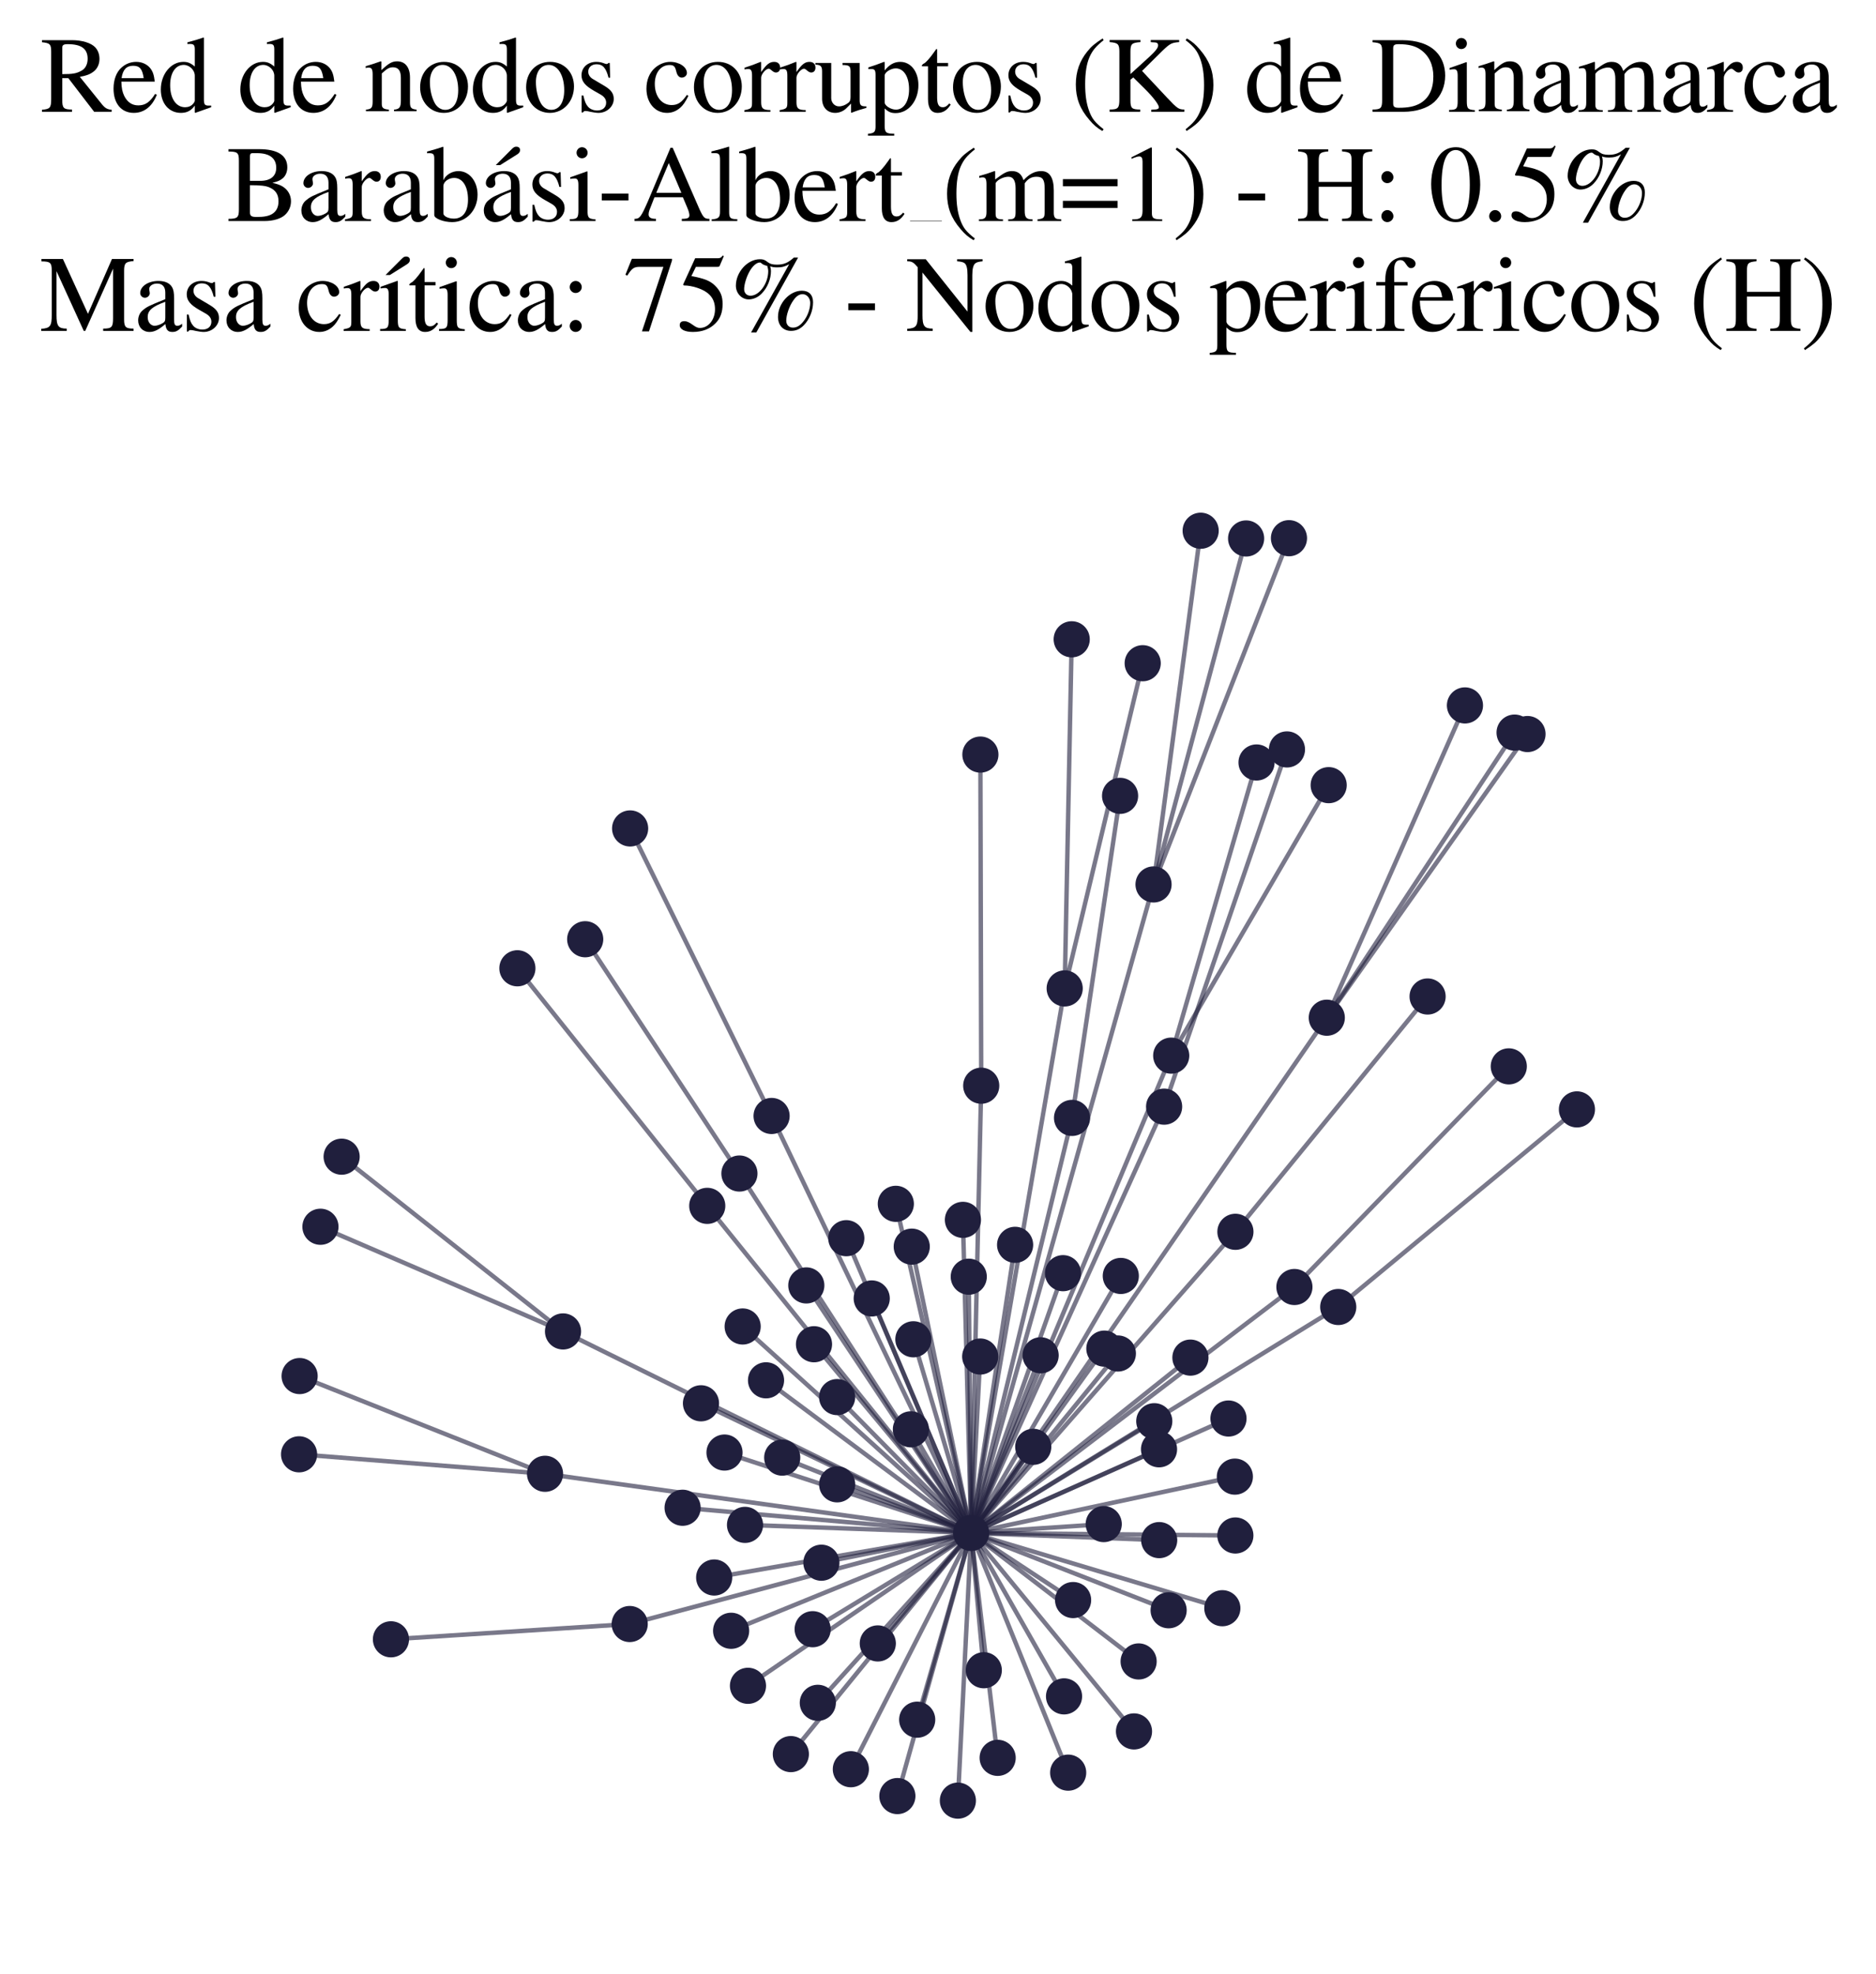 <?xml version="1.0" encoding="utf-8" standalone="no"?>
<!DOCTYPE svg PUBLIC "-//W3C//DTD SVG 1.1//EN"
  "http://www.w3.org/Graphics/SVG/1.1/DTD/svg11.dtd">
<svg xmlns:xlink="http://www.w3.org/1999/xlink" width="169.253pt" height="178.045pt" viewBox="0 0 169.253 178.045" xmlns="http://www.w3.org/2000/svg" version="1.1">
 <defs>
  <style type="text/css">*{stroke-linejoin: round; stroke-linecap: butt}</style>
 </defs>
 <g id="figure_1">
  <g id="patch_1">
   <path d="M 0 178.045 
L 169.253 178.045 
L 169.253 0 
L 0 0 
z
" style="fill: #ffffff"/>
  </g>
  <g id="axes_1">
   <g id="LineCollection_1">
    <path d="M 87.616 138.272 
L 69.111 124.504 
" clip-path="url(#p32f5796630)" style="fill: none; stroke: #201f3d; stroke-opacity: 0.6; stroke-width: 0.4"/>
    <path d="M 87.616 138.272 
L 72.745 115.945 
" clip-path="url(#p32f5796630)" style="fill: none; stroke: #201f3d; stroke-opacity: 0.6; stroke-width: 0.4"/>
    <path d="M 87.616 138.272 
L 69.613 100.66 
" clip-path="url(#p32f5796630)" style="fill: none; stroke: #201f3d; stroke-opacity: 0.6; stroke-width: 0.4"/>
    <path d="M 87.616 138.272 
L 80.961 162.005 
" clip-path="url(#p32f5796630)" style="fill: none; stroke: #201f3d; stroke-opacity: 0.6; stroke-width: 0.4"/>
    <path d="M 87.616 138.272 
L 88.434 122.358 
" clip-path="url(#p32f5796630)" style="fill: none; stroke: #201f3d; stroke-opacity: 0.6; stroke-width: 0.4"/>
    <path d="M 87.616 138.272 
L 96.37 159.893 
" clip-path="url(#p32f5796630)" style="fill: none; stroke: #201f3d; stroke-opacity: 0.6; stroke-width: 0.4"/>
    <path d="M 87.616 138.272 
L 49.173 132.935 
" clip-path="url(#p32f5796630)" style="fill: none; stroke: #201f3d; stroke-opacity: 0.6; stroke-width: 0.4"/>
    <path d="M 87.616 138.272 
L 110.834 127.95 
" clip-path="url(#p32f5796630)" style="fill: none; stroke: #201f3d; stroke-opacity: 0.6; stroke-width: 0.4"/>
    <path d="M 87.616 138.272 
L 104.073 79.777 
" clip-path="url(#p32f5796630)" style="fill: none; stroke: #201f3d; stroke-opacity: 0.6; stroke-width: 0.4"/>
    <path d="M 87.616 138.272 
L 88.758 150.655 
" clip-path="url(#p32f5796630)" style="fill: none; stroke: #201f3d; stroke-opacity: 0.6; stroke-width: 0.4"/>
    <path d="M 87.616 138.272 
L 120.736 117.891 
" clip-path="url(#p32f5796630)" style="fill: none; stroke: #201f3d; stroke-opacity: 0.6; stroke-width: 0.4"/>
    <path d="M 87.616 138.272 
L 96.719 100.835 
" clip-path="url(#p32f5796630)" style="fill: none; stroke: #201f3d; stroke-opacity: 0.6; stroke-width: 0.4"/>
    <path d="M 87.616 138.272 
L 88.526 97.931 
" clip-path="url(#p32f5796630)" style="fill: none; stroke: #201f3d; stroke-opacity: 0.6; stroke-width: 0.4"/>
    <path d="M 87.616 138.272 
L 73.318 146.954 
" clip-path="url(#p32f5796630)" style="fill: none; stroke: #201f3d; stroke-opacity: 0.6; stroke-width: 0.4"/>
    <path d="M 87.616 138.272 
L 96.056 89.155 
" clip-path="url(#p32f5796630)" style="fill: none; stroke: #201f3d; stroke-opacity: 0.6; stroke-width: 0.4"/>
    <path d="M 87.616 138.272 
L 119.703 91.797 
" clip-path="url(#p32f5796630)" style="fill: none; stroke: #201f3d; stroke-opacity: 0.6; stroke-width: 0.4"/>
    <path d="M 87.616 138.272 
L 104.582 138.918 
" clip-path="url(#p32f5796630)" style="fill: none; stroke: #201f3d; stroke-opacity: 0.6; stroke-width: 0.4"/>
    <path d="M 87.616 138.272 
L 105.667 95.218 
" clip-path="url(#p32f5796630)" style="fill: none; stroke: #201f3d; stroke-opacity: 0.6; stroke-width: 0.4"/>
    <path d="M 87.616 138.272 
L 63.808 108.768 
" clip-path="url(#p32f5796630)" style="fill: none; stroke: #201f3d; stroke-opacity: 0.6; stroke-width: 0.4"/>
    <path d="M 87.616 138.272 
L 111.459 111.108 
" clip-path="url(#p32f5796630)" style="fill: none; stroke: #201f3d; stroke-opacity: 0.6; stroke-width: 0.4"/>
    <path d="M 87.616 138.272 
L 104.139 128.194 
" clip-path="url(#p32f5796630)" style="fill: none; stroke: #201f3d; stroke-opacity: 0.6; stroke-width: 0.4"/>
    <path d="M 87.616 138.272 
L 99.636 121.646 
" clip-path="url(#p32f5796630)" style="fill: none; stroke: #201f3d; stroke-opacity: 0.6; stroke-width: 0.4"/>
    <path d="M 87.616 138.272 
L 79.195 148.237 
" clip-path="url(#p32f5796630)" style="fill: none; stroke: #201f3d; stroke-opacity: 0.6; stroke-width: 0.4"/>
    <path d="M 87.616 138.272 
L 110.279 145.061 
" clip-path="url(#p32f5796630)" style="fill: none; stroke: #201f3d; stroke-opacity: 0.6; stroke-width: 0.4"/>
    <path d="M 87.616 138.272 
L 105.027 99.82 
" clip-path="url(#p32f5796630)" style="fill: none; stroke: #201f3d; stroke-opacity: 0.6; stroke-width: 0.4"/>
    <path d="M 87.616 138.272 
L 71.351 158.219 
" clip-path="url(#p32f5796630)" style="fill: none; stroke: #201f3d; stroke-opacity: 0.6; stroke-width: 0.4"/>
    <path d="M 87.616 138.272 
L 96.815 144.325 
" clip-path="url(#p32f5796630)" style="fill: none; stroke: #201f3d; stroke-opacity: 0.6; stroke-width: 0.4"/>
    <path d="M 87.616 138.272 
L 102.727 149.862 
" clip-path="url(#p32f5796630)" style="fill: none; stroke: #201f3d; stroke-opacity: 0.6; stroke-width: 0.4"/>
    <path d="M 87.616 138.272 
L 56.812 146.486 
" clip-path="url(#p32f5796630)" style="fill: none; stroke: #201f3d; stroke-opacity: 0.6; stroke-width: 0.4"/>
    <path d="M 87.616 138.272 
L 65.962 147.096 
" clip-path="url(#p32f5796630)" style="fill: none; stroke: #201f3d; stroke-opacity: 0.6; stroke-width: 0.4"/>
    <path d="M 87.616 138.272 
L 61.585 135.999 
" clip-path="url(#p32f5796630)" style="fill: none; stroke: #201f3d; stroke-opacity: 0.6; stroke-width: 0.4"/>
    <path d="M 87.616 138.272 
L 66.711 105.852 
" clip-path="url(#p32f5796630)" style="fill: none; stroke: #201f3d; stroke-opacity: 0.6; stroke-width: 0.4"/>
    <path d="M 87.616 138.272 
L 63.243 126.577 
" clip-path="url(#p32f5796630)" style="fill: none; stroke: #201f3d; stroke-opacity: 0.6; stroke-width: 0.4"/>
    <path d="M 87.616 138.272 
L 90.009 158.558 
" clip-path="url(#p32f5796630)" style="fill: none; stroke: #201f3d; stroke-opacity: 0.6; stroke-width: 0.4"/>
    <path d="M 87.616 138.272 
L 70.571 131.477 
" clip-path="url(#p32f5796630)" style="fill: none; stroke: #201f3d; stroke-opacity: 0.6; stroke-width: 0.4"/>
    <path d="M 87.616 138.272 
L 74.106 140.956 
" clip-path="url(#p32f5796630)" style="fill: none; stroke: #201f3d; stroke-opacity: 0.6; stroke-width: 0.4"/>
    <path d="M 87.616 138.272 
L 73.439 121.25 
" clip-path="url(#p32f5796630)" style="fill: none; stroke: #201f3d; stroke-opacity: 0.6; stroke-width: 0.4"/>
    <path d="M 87.616 138.272 
L 50.796 120.095 
" clip-path="url(#p32f5796630)" style="fill: none; stroke: #201f3d; stroke-opacity: 0.6; stroke-width: 0.4"/>
    <path d="M 87.616 138.272 
L 67.482 152.059 
" clip-path="url(#p32f5796630)" style="fill: none; stroke: #201f3d; stroke-opacity: 0.6; stroke-width: 0.4"/>
    <path d="M 87.616 138.272 
L 116.782 116.087 
" clip-path="url(#p32f5796630)" style="fill: none; stroke: #201f3d; stroke-opacity: 0.6; stroke-width: 0.4"/>
    <path d="M 87.616 138.272 
L 99.578 137.472 
" clip-path="url(#p32f5796630)" style="fill: none; stroke: #201f3d; stroke-opacity: 0.6; stroke-width: 0.4"/>
    <path d="M 87.616 138.272 
L 87.402 115.158 
" clip-path="url(#p32f5796630)" style="fill: none; stroke: #201f3d; stroke-opacity: 0.6; stroke-width: 0.4"/>
    <path d="M 87.616 138.272 
L 101.119 115.09 
" clip-path="url(#p32f5796630)" style="fill: none; stroke: #201f3d; stroke-opacity: 0.6; stroke-width: 0.4"/>
    <path d="M 87.616 138.272 
L 64.433 142.291 
" clip-path="url(#p32f5796630)" style="fill: none; stroke: #201f3d; stroke-opacity: 0.6; stroke-width: 0.4"/>
    <path d="M 87.616 138.272 
L 107.399 122.457 
" clip-path="url(#p32f5796630)" style="fill: none; stroke: #201f3d; stroke-opacity: 0.6; stroke-width: 0.4"/>
    <path d="M 87.616 138.272 
L 75.528 133.887 
" clip-path="url(#p32f5796630)" style="fill: none; stroke: #201f3d; stroke-opacity: 0.6; stroke-width: 0.4"/>
    <path d="M 87.616 138.272 
L 80.821 108.585 
" clip-path="url(#p32f5796630)" style="fill: none; stroke: #201f3d; stroke-opacity: 0.6; stroke-width: 0.4"/>
    <path d="M 87.616 138.272 
L 91.583 112.283 
" clip-path="url(#p32f5796630)" style="fill: none; stroke: #201f3d; stroke-opacity: 0.6; stroke-width: 0.4"/>
    <path d="M 87.616 138.272 
L 78.647 117.12 
" clip-path="url(#p32f5796630)" style="fill: none; stroke: #201f3d; stroke-opacity: 0.6; stroke-width: 0.4"/>
    <path d="M 87.616 138.272 
L 82.406 120.804 
" clip-path="url(#p32f5796630)" style="fill: none; stroke: #201f3d; stroke-opacity: 0.6; stroke-width: 0.4"/>
    <path d="M 87.616 138.272 
L 105.434 145.245 
" clip-path="url(#p32f5796630)" style="fill: none; stroke: #201f3d; stroke-opacity: 0.6; stroke-width: 0.4"/>
    <path d="M 87.616 138.272 
L 100.854 122.085 
" clip-path="url(#p32f5796630)" style="fill: none; stroke: #201f3d; stroke-opacity: 0.6; stroke-width: 0.4"/>
    <path d="M 87.616 138.272 
L 86.875 110.031 
" clip-path="url(#p32f5796630)" style="fill: none; stroke: #201f3d; stroke-opacity: 0.6; stroke-width: 0.4"/>
    <path d="M 87.616 138.272 
L 111.41 133.192 
" clip-path="url(#p32f5796630)" style="fill: none; stroke: #201f3d; stroke-opacity: 0.6; stroke-width: 0.4"/>
    <path d="M 87.616 138.272 
L 76.764 159.583 
" clip-path="url(#p32f5796630)" style="fill: none; stroke: #201f3d; stroke-opacity: 0.6; stroke-width: 0.4"/>
    <path d="M 87.616 138.272 
L 82.749 155.115 
" clip-path="url(#p32f5796630)" style="fill: none; stroke: #201f3d; stroke-opacity: 0.6; stroke-width: 0.4"/>
    <path d="M 87.616 138.272 
L 95.905 114.841 
" clip-path="url(#p32f5796630)" style="fill: none; stroke: #201f3d; stroke-opacity: 0.6; stroke-width: 0.4"/>
    <path d="M 87.616 138.272 
L 65.365 131.02 
" clip-path="url(#p32f5796630)" style="fill: none; stroke: #201f3d; stroke-opacity: 0.6; stroke-width: 0.4"/>
    <path d="M 87.616 138.272 
L 102.309 156.173 
" clip-path="url(#p32f5796630)" style="fill: none; stroke: #201f3d; stroke-opacity: 0.6; stroke-width: 0.4"/>
    <path d="M 87.616 138.272 
L 67.003 119.648 
" clip-path="url(#p32f5796630)" style="fill: none; stroke: #201f3d; stroke-opacity: 0.6; stroke-width: 0.4"/>
    <path d="M 87.616 138.272 
L 104.568 130.725 
" clip-path="url(#p32f5796630)" style="fill: none; stroke: #201f3d; stroke-opacity: 0.6; stroke-width: 0.4"/>
    <path d="M 87.616 138.272 
L 76.352 111.686 
" clip-path="url(#p32f5796630)" style="fill: none; stroke: #201f3d; stroke-opacity: 0.6; stroke-width: 0.4"/>
    <path d="M 87.616 138.272 
L 93.22 130.502 
" clip-path="url(#p32f5796630)" style="fill: none; stroke: #201f3d; stroke-opacity: 0.6; stroke-width: 0.4"/>
    <path d="M 87.616 138.272 
L 82.181 128.925 
" clip-path="url(#p32f5796630)" style="fill: none; stroke: #201f3d; stroke-opacity: 0.6; stroke-width: 0.4"/>
    <path d="M 87.616 138.272 
L 75.526 126.017 
" clip-path="url(#p32f5796630)" style="fill: none; stroke: #201f3d; stroke-opacity: 0.6; stroke-width: 0.4"/>
    <path d="M 87.616 138.272 
L 95.998 153.012 
" clip-path="url(#p32f5796630)" style="fill: none; stroke: #201f3d; stroke-opacity: 0.6; stroke-width: 0.4"/>
    <path d="M 87.616 138.272 
L 82.258 112.447 
" clip-path="url(#p32f5796630)" style="fill: none; stroke: #201f3d; stroke-opacity: 0.6; stroke-width: 0.4"/>
    <path d="M 87.616 138.272 
L 111.454 138.501 
" clip-path="url(#p32f5796630)" style="fill: none; stroke: #201f3d; stroke-opacity: 0.6; stroke-width: 0.4"/>
    <path d="M 87.616 138.272 
L 93.885 122.248 
" clip-path="url(#p32f5796630)" style="fill: none; stroke: #201f3d; stroke-opacity: 0.6; stroke-width: 0.4"/>
    <path d="M 87.616 138.272 
L 73.783 153.594 
" clip-path="url(#p32f5796630)" style="fill: none; stroke: #201f3d; stroke-opacity: 0.6; stroke-width: 0.4"/>
    <path d="M 87.616 138.272 
L 67.216 137.543 
" clip-path="url(#p32f5796630)" style="fill: none; stroke: #201f3d; stroke-opacity: 0.6; stroke-width: 0.4"/>
    <path d="M 87.616 138.272 
L 86.419 162.418 
" clip-path="url(#p32f5796630)" style="fill: none; stroke: #201f3d; stroke-opacity: 0.6; stroke-width: 0.4"/>
    <path d="M 128.798 89.884 
L 111.459 111.108 
" clip-path="url(#p32f5796630)" style="fill: none; stroke: #201f3d; stroke-opacity: 0.6; stroke-width: 0.4"/>
    <path d="M 69.613 100.66 
L 56.85 74.726 
" clip-path="url(#p32f5796630)" style="fill: none; stroke: #201f3d; stroke-opacity: 0.6; stroke-width: 0.4"/>
    <path d="M 49.173 132.935 
L 26.982 131.179 
" clip-path="url(#p32f5796630)" style="fill: none; stroke: #201f3d; stroke-opacity: 0.6; stroke-width: 0.4"/>
    <path d="M 49.173 132.935 
L 27.032 124.12 
" clip-path="url(#p32f5796630)" style="fill: none; stroke: #201f3d; stroke-opacity: 0.6; stroke-width: 0.4"/>
    <path d="M 136.646 66.08 
L 119.703 91.797 
" clip-path="url(#p32f5796630)" style="fill: none; stroke: #201f3d; stroke-opacity: 0.6; stroke-width: 0.4"/>
    <path d="M 104.073 79.777 
L 112.424 48.57 
" clip-path="url(#p32f5796630)" style="fill: none; stroke: #201f3d; stroke-opacity: 0.6; stroke-width: 0.4"/>
    <path d="M 104.073 79.777 
L 116.291 48.545 
" clip-path="url(#p32f5796630)" style="fill: none; stroke: #201f3d; stroke-opacity: 0.6; stroke-width: 0.4"/>
    <path d="M 104.073 79.777 
L 108.324 47.873 
" clip-path="url(#p32f5796630)" style="fill: none; stroke: #201f3d; stroke-opacity: 0.6; stroke-width: 0.4"/>
    <path d="M 132.168 63.629 
L 119.703 91.797 
" clip-path="url(#p32f5796630)" style="fill: none; stroke: #201f3d; stroke-opacity: 0.6; stroke-width: 0.4"/>
    <path d="M 120.736 117.891 
L 142.271 100.067 
" clip-path="url(#p32f5796630)" style="fill: none; stroke: #201f3d; stroke-opacity: 0.6; stroke-width: 0.4"/>
    <path d="M 96.719 100.835 
L 101.054 71.785 
" clip-path="url(#p32f5796630)" style="fill: none; stroke: #201f3d; stroke-opacity: 0.6; stroke-width: 0.4"/>
    <path d="M 88.526 97.931 
L 88.451 68.063 
" clip-path="url(#p32f5796630)" style="fill: none; stroke: #201f3d; stroke-opacity: 0.6; stroke-width: 0.4"/>
    <path d="M 136.123 96.186 
L 116.782 116.087 
" clip-path="url(#p32f5796630)" style="fill: none; stroke: #201f3d; stroke-opacity: 0.6; stroke-width: 0.4"/>
    <path d="M 116.109 67.599 
L 105.027 99.82 
" clip-path="url(#p32f5796630)" style="fill: none; stroke: #201f3d; stroke-opacity: 0.6; stroke-width: 0.4"/>
    <path d="M 30.822 104.333 
L 50.796 120.095 
" clip-path="url(#p32f5796630)" style="fill: none; stroke: #201f3d; stroke-opacity: 0.6; stroke-width: 0.4"/>
    <path d="M 96.056 89.155 
L 103.094 59.823 
" clip-path="url(#p32f5796630)" style="fill: none; stroke: #201f3d; stroke-opacity: 0.6; stroke-width: 0.4"/>
    <path d="M 96.056 89.155 
L 96.689 57.665 
" clip-path="url(#p32f5796630)" style="fill: none; stroke: #201f3d; stroke-opacity: 0.6; stroke-width: 0.4"/>
    <path d="M 119.703 91.797 
L 137.812 66.211 
" clip-path="url(#p32f5796630)" style="fill: none; stroke: #201f3d; stroke-opacity: 0.6; stroke-width: 0.4"/>
    <path d="M 105.667 95.218 
L 119.874 70.821 
" clip-path="url(#p32f5796630)" style="fill: none; stroke: #201f3d; stroke-opacity: 0.6; stroke-width: 0.4"/>
    <path d="M 105.667 95.218 
L 113.365 68.776 
" clip-path="url(#p32f5796630)" style="fill: none; stroke: #201f3d; stroke-opacity: 0.6; stroke-width: 0.4"/>
    <path d="M 63.808 108.768 
L 46.679 87.34 
" clip-path="url(#p32f5796630)" style="fill: none; stroke: #201f3d; stroke-opacity: 0.6; stroke-width: 0.4"/>
    <path d="M 52.796 84.719 
L 66.711 105.852 
" clip-path="url(#p32f5796630)" style="fill: none; stroke: #201f3d; stroke-opacity: 0.6; stroke-width: 0.4"/>
    <path d="M 56.812 146.486 
L 35.271 147.865 
" clip-path="url(#p32f5796630)" style="fill: none; stroke: #201f3d; stroke-opacity: 0.6; stroke-width: 0.4"/>
    <path d="M 50.796 120.095 
L 28.911 110.653 
" clip-path="url(#p32f5796630)" style="fill: none; stroke: #201f3d; stroke-opacity: 0.6; stroke-width: 0.4"/>
   </g>
   <g id="PathCollection_1">
    <defs>
     <path id="m7c78a56b6e" d="M 0 1.581 
C 0.419 1.581 0.822 1.415 1.118 1.118 
C 1.415 0.822 1.581 0.419 1.581 0 
C 1.581 -0.419 1.415 -0.822 1.118 -1.118 
C 0.822 -1.415 0.419 -1.581 0 -1.581 
C -0.419 -1.581 -0.822 -1.415 -1.118 -1.118 
C -1.415 -0.822 -1.581 -0.419 -1.581 0 
C -1.581 0.419 -1.415 0.822 -1.118 1.118 
C -0.822 1.415 -0.419 1.581 0 1.581 
z
" style="stroke: #201f3d; stroke-width: 0.1"/>
    </defs>
    <g clip-path="url(#p32f5796630)">
     <use xlink:href="#m7c78a56b6e" x="93.885" y="122.248" style="fill: #201f3d; stroke: #201f3d; stroke-width: 0.1"/>
     <use xlink:href="#m7c78a56b6e" x="112.424" y="48.57" style="fill: #201f3d; stroke: #201f3d; stroke-width: 0.1"/>
     <use xlink:href="#m7c78a56b6e" x="100.854" y="122.085" style="fill: #201f3d; stroke: #201f3d; stroke-width: 0.1"/>
     <use xlink:href="#m7c78a56b6e" x="111.459" y="111.108" style="fill: #201f3d; stroke: #201f3d; stroke-width: 0.1"/>
     <use xlink:href="#m7c78a56b6e" x="104.139" y="128.194" style="fill: #201f3d; stroke: #201f3d; stroke-width: 0.1"/>
     <use xlink:href="#m7c78a56b6e" x="75.526" y="126.017" style="fill: #201f3d; stroke: #201f3d; stroke-width: 0.1"/>
     <use xlink:href="#m7c78a56b6e" x="67.482" y="152.059" style="fill: #201f3d; stroke: #201f3d; stroke-width: 0.1"/>
     <use xlink:href="#m7c78a56b6e" x="80.821" y="108.585" style="fill: #201f3d; stroke: #201f3d; stroke-width: 0.1"/>
     <use xlink:href="#m7c78a56b6e" x="78.647" y="117.12" style="fill: #201f3d; stroke: #201f3d; stroke-width: 0.1"/>
     <use xlink:href="#m7c78a56b6e" x="105.434" y="145.245" style="fill: #201f3d; stroke: #201f3d; stroke-width: 0.1"/>
     <use xlink:href="#m7c78a56b6e" x="116.109" y="67.599" style="fill: #201f3d; stroke: #201f3d; stroke-width: 0.1"/>
     <use xlink:href="#m7c78a56b6e" x="35.271" y="147.865" style="fill: #201f3d; stroke: #201f3d; stroke-width: 0.1"/>
     <use xlink:href="#m7c78a56b6e" x="46.679" y="87.34" style="fill: #201f3d; stroke: #201f3d; stroke-width: 0.1"/>
     <use xlink:href="#m7c78a56b6e" x="56.85" y="74.726" style="fill: #201f3d; stroke: #201f3d; stroke-width: 0.1"/>
     <use xlink:href="#m7c78a56b6e" x="132.168" y="63.629" style="fill: #201f3d; stroke: #201f3d; stroke-width: 0.1"/>
     <use xlink:href="#m7c78a56b6e" x="96.37" y="159.893" style="fill: #201f3d; stroke: #201f3d; stroke-width: 0.1"/>
     <use xlink:href="#m7c78a56b6e" x="110.279" y="145.061" style="fill: #201f3d; stroke: #201f3d; stroke-width: 0.1"/>
     <use xlink:href="#m7c78a56b6e" x="52.796" y="84.719" style="fill: #201f3d; stroke: #201f3d; stroke-width: 0.1"/>
     <use xlink:href="#m7c78a56b6e" x="28.911" y="110.653" style="fill: #201f3d; stroke: #201f3d; stroke-width: 0.1"/>
     <use xlink:href="#m7c78a56b6e" x="74.106" y="140.956" style="fill: #201f3d; stroke: #201f3d; stroke-width: 0.1"/>
     <use xlink:href="#m7c78a56b6e" x="90.009" y="158.558" style="fill: #201f3d; stroke: #201f3d; stroke-width: 0.1"/>
     <use xlink:href="#m7c78a56b6e" x="50.796" y="120.095" style="fill: #201f3d; stroke: #201f3d; stroke-width: 0.1"/>
     <use xlink:href="#m7c78a56b6e" x="86.419" y="162.418" style="fill: #201f3d; stroke: #201f3d; stroke-width: 0.1"/>
     <use xlink:href="#m7c78a56b6e" x="102.727" y="149.862" style="fill: #201f3d; stroke: #201f3d; stroke-width: 0.1"/>
     <use xlink:href="#m7c78a56b6e" x="71.351" y="158.219" style="fill: #201f3d; stroke: #201f3d; stroke-width: 0.1"/>
     <use xlink:href="#m7c78a56b6e" x="96.056" y="89.155" style="fill: #201f3d; stroke: #201f3d; stroke-width: 0.1"/>
     <use xlink:href="#m7c78a56b6e" x="105.027" y="99.82" style="fill: #201f3d; stroke: #201f3d; stroke-width: 0.1"/>
     <use xlink:href="#m7c78a56b6e" x="88.451" y="68.063" style="fill: #201f3d; stroke: #201f3d; stroke-width: 0.1"/>
     <use xlink:href="#m7c78a56b6e" x="96.719" y="100.835" style="fill: #201f3d; stroke: #201f3d; stroke-width: 0.1"/>
     <use xlink:href="#m7c78a56b6e" x="87.402" y="115.158" style="fill: #201f3d; stroke: #201f3d; stroke-width: 0.1"/>
     <use xlink:href="#m7c78a56b6e" x="26.982" y="131.179" style="fill: #201f3d; stroke: #201f3d; stroke-width: 0.1"/>
     <use xlink:href="#m7c78a56b6e" x="72.745" y="115.945" style="fill: #201f3d; stroke: #201f3d; stroke-width: 0.1"/>
     <use xlink:href="#m7c78a56b6e" x="69.111" y="124.504" style="fill: #201f3d; stroke: #201f3d; stroke-width: 0.1"/>
     <use xlink:href="#m7c78a56b6e" x="104.568" y="130.725" style="fill: #201f3d; stroke: #201f3d; stroke-width: 0.1"/>
     <use xlink:href="#m7c78a56b6e" x="104.582" y="138.918" style="fill: #201f3d; stroke: #201f3d; stroke-width: 0.1"/>
     <use xlink:href="#m7c78a56b6e" x="69.613" y="100.66" style="fill: #201f3d; stroke: #201f3d; stroke-width: 0.1"/>
     <use xlink:href="#m7c78a56b6e" x="108.324" y="47.873" style="fill: #201f3d; stroke: #201f3d; stroke-width: 0.1"/>
     <use xlink:href="#m7c78a56b6e" x="93.22" y="130.502" style="fill: #201f3d; stroke: #201f3d; stroke-width: 0.1"/>
     <use xlink:href="#m7c78a56b6e" x="120.736" y="117.891" style="fill: #201f3d; stroke: #201f3d; stroke-width: 0.1"/>
     <use xlink:href="#m7c78a56b6e" x="82.258" y="112.447" style="fill: #201f3d; stroke: #201f3d; stroke-width: 0.1"/>
     <use xlink:href="#m7c78a56b6e" x="56.812" y="146.486" style="fill: #201f3d; stroke: #201f3d; stroke-width: 0.1"/>
     <use xlink:href="#m7c78a56b6e" x="76.764" y="159.583" style="fill: #201f3d; stroke: #201f3d; stroke-width: 0.1"/>
     <use xlink:href="#m7c78a56b6e" x="80.961" y="162.005" style="fill: #201f3d; stroke: #201f3d; stroke-width: 0.1"/>
     <use xlink:href="#m7c78a56b6e" x="116.291" y="48.545" style="fill: #201f3d; stroke: #201f3d; stroke-width: 0.1"/>
     <use xlink:href="#m7c78a56b6e" x="30.822" y="104.333" style="fill: #201f3d; stroke: #201f3d; stroke-width: 0.1"/>
     <use xlink:href="#m7c78a56b6e" x="61.585" y="135.999" style="fill: #201f3d; stroke: #201f3d; stroke-width: 0.1"/>
     <use xlink:href="#m7c78a56b6e" x="99.636" y="121.646" style="fill: #201f3d; stroke: #201f3d; stroke-width: 0.1"/>
     <use xlink:href="#m7c78a56b6e" x="88.526" y="97.931" style="fill: #201f3d; stroke: #201f3d; stroke-width: 0.1"/>
     <use xlink:href="#m7c78a56b6e" x="116.782" y="116.087" style="fill: #201f3d; stroke: #201f3d; stroke-width: 0.1"/>
     <use xlink:href="#m7c78a56b6e" x="99.578" y="137.472" style="fill: #201f3d; stroke: #201f3d; stroke-width: 0.1"/>
     <use xlink:href="#m7c78a56b6e" x="95.998" y="153.012" style="fill: #201f3d; stroke: #201f3d; stroke-width: 0.1"/>
     <use xlink:href="#m7c78a56b6e" x="91.583" y="112.283" style="fill: #201f3d; stroke: #201f3d; stroke-width: 0.1"/>
     <use xlink:href="#m7c78a56b6e" x="63.243" y="126.577" style="fill: #201f3d; stroke: #201f3d; stroke-width: 0.1"/>
     <use xlink:href="#m7c78a56b6e" x="82.406" y="120.804" style="fill: #201f3d; stroke: #201f3d; stroke-width: 0.1"/>
     <use xlink:href="#m7c78a56b6e" x="63.808" y="108.768" style="fill: #201f3d; stroke: #201f3d; stroke-width: 0.1"/>
     <use xlink:href="#m7c78a56b6e" x="66.711" y="105.852" style="fill: #201f3d; stroke: #201f3d; stroke-width: 0.1"/>
     <use xlink:href="#m7c78a56b6e" x="119.703" y="91.797" style="fill: #201f3d; stroke: #201f3d; stroke-width: 0.1"/>
     <use xlink:href="#m7c78a56b6e" x="86.875" y="110.031" style="fill: #201f3d; stroke: #201f3d; stroke-width: 0.1"/>
     <use xlink:href="#m7c78a56b6e" x="65.962" y="147.096" style="fill: #201f3d; stroke: #201f3d; stroke-width: 0.1"/>
     <use xlink:href="#m7c78a56b6e" x="111.454" y="138.501" style="fill: #201f3d; stroke: #201f3d; stroke-width: 0.1"/>
     <use xlink:href="#m7c78a56b6e" x="101.119" y="115.09" style="fill: #201f3d; stroke: #201f3d; stroke-width: 0.1"/>
     <use xlink:href="#m7c78a56b6e" x="65.365" y="131.02" style="fill: #201f3d; stroke: #201f3d; stroke-width: 0.1"/>
     <use xlink:href="#m7c78a56b6e" x="110.834" y="127.95" style="fill: #201f3d; stroke: #201f3d; stroke-width: 0.1"/>
     <use xlink:href="#m7c78a56b6e" x="67.216" y="137.543" style="fill: #201f3d; stroke: #201f3d; stroke-width: 0.1"/>
     <use xlink:href="#m7c78a56b6e" x="70.571" y="131.477" style="fill: #201f3d; stroke: #201f3d; stroke-width: 0.1"/>
     <use xlink:href="#m7c78a56b6e" x="64.433" y="142.291" style="fill: #201f3d; stroke: #201f3d; stroke-width: 0.1"/>
     <use xlink:href="#m7c78a56b6e" x="113.365" y="68.776" style="fill: #201f3d; stroke: #201f3d; stroke-width: 0.1"/>
     <use xlink:href="#m7c78a56b6e" x="101.054" y="71.785" style="fill: #201f3d; stroke: #201f3d; stroke-width: 0.1"/>
     <use xlink:href="#m7c78a56b6e" x="27.032" y="124.12" style="fill: #201f3d; stroke: #201f3d; stroke-width: 0.1"/>
     <use xlink:href="#m7c78a56b6e" x="73.783" y="153.594" style="fill: #201f3d; stroke: #201f3d; stroke-width: 0.1"/>
     <use xlink:href="#m7c78a56b6e" x="96.689" y="57.665" style="fill: #201f3d; stroke: #201f3d; stroke-width: 0.1"/>
     <use xlink:href="#m7c78a56b6e" x="79.195" y="148.237" style="fill: #201f3d; stroke: #201f3d; stroke-width: 0.1"/>
     <use xlink:href="#m7c78a56b6e" x="102.309" y="156.173" style="fill: #201f3d; stroke: #201f3d; stroke-width: 0.1"/>
     <use xlink:href="#m7c78a56b6e" x="73.318" y="146.954" style="fill: #201f3d; stroke: #201f3d; stroke-width: 0.1"/>
     <use xlink:href="#m7c78a56b6e" x="76.352" y="111.686" style="fill: #201f3d; stroke: #201f3d; stroke-width: 0.1"/>
     <use xlink:href="#m7c78a56b6e" x="136.123" y="96.186" style="fill: #201f3d; stroke: #201f3d; stroke-width: 0.1"/>
     <use xlink:href="#m7c78a56b6e" x="128.798" y="89.884" style="fill: #201f3d; stroke: #201f3d; stroke-width: 0.1"/>
     <use xlink:href="#m7c78a56b6e" x="82.749" y="155.115" style="fill: #201f3d; stroke: #201f3d; stroke-width: 0.1"/>
     <use xlink:href="#m7c78a56b6e" x="73.439" y="121.25" style="fill: #201f3d; stroke: #201f3d; stroke-width: 0.1"/>
     <use xlink:href="#m7c78a56b6e" x="88.434" y="122.358" style="fill: #201f3d; stroke: #201f3d; stroke-width: 0.1"/>
     <use xlink:href="#m7c78a56b6e" x="67.003" y="119.648" style="fill: #201f3d; stroke: #201f3d; stroke-width: 0.1"/>
     <use xlink:href="#m7c78a56b6e" x="104.073" y="79.777" style="fill: #201f3d; stroke: #201f3d; stroke-width: 0.1"/>
     <use xlink:href="#m7c78a56b6e" x="82.181" y="128.925" style="fill: #201f3d; stroke: #201f3d; stroke-width: 0.1"/>
     <use xlink:href="#m7c78a56b6e" x="107.399" y="122.457" style="fill: #201f3d; stroke: #201f3d; stroke-width: 0.1"/>
     <use xlink:href="#m7c78a56b6e" x="49.173" y="132.935" style="fill: #201f3d; stroke: #201f3d; stroke-width: 0.1"/>
     <use xlink:href="#m7c78a56b6e" x="111.41" y="133.192" style="fill: #201f3d; stroke: #201f3d; stroke-width: 0.1"/>
     <use xlink:href="#m7c78a56b6e" x="75.528" y="133.887" style="fill: #201f3d; stroke: #201f3d; stroke-width: 0.1"/>
     <use xlink:href="#m7c78a56b6e" x="142.271" y="100.067" style="fill: #201f3d; stroke: #201f3d; stroke-width: 0.1"/>
     <use xlink:href="#m7c78a56b6e" x="96.815" y="144.325" style="fill: #201f3d; stroke: #201f3d; stroke-width: 0.1"/>
     <use xlink:href="#m7c78a56b6e" x="105.667" y="95.218" style="fill: #201f3d; stroke: #201f3d; stroke-width: 0.1"/>
     <use xlink:href="#m7c78a56b6e" x="136.646" y="66.08" style="fill: #201f3d; stroke: #201f3d; stroke-width: 0.1"/>
     <use xlink:href="#m7c78a56b6e" x="87.616" y="138.272" style="fill: #201f3d; stroke: #201f3d; stroke-width: 0.1"/>
     <use xlink:href="#m7c78a56b6e" x="137.812" y="66.211" style="fill: #201f3d; stroke: #201f3d; stroke-width: 0.1"/>
     <use xlink:href="#m7c78a56b6e" x="95.905" y="114.841" style="fill: #201f3d; stroke: #201f3d; stroke-width: 0.1"/>
     <use xlink:href="#m7c78a56b6e" x="103.094" y="59.823" style="fill: #201f3d; stroke: #201f3d; stroke-width: 0.1"/>
     <use xlink:href="#m7c78a56b6e" x="119.874" y="70.821" style="fill: #201f3d; stroke: #201f3d; stroke-width: 0.1"/>
     <use xlink:href="#m7c78a56b6e" x="88.758" y="150.655" style="fill: #201f3d; stroke: #201f3d; stroke-width: 0.1"/>
    </g>
   </g>
   <g id="text_1">
    <!-- Red de nodos corruptos (K) de Dinamarca -->
    <g transform="translate(3.619 10.084) scale(0.096 -0.096)">
     <defs>
      <path id="NimbusRomNo9L-Regu-52" d="M 4218 121 
C 3974 140 3846 205 3661 424 
L 2342 2061 
C 2771 2143 2963 2219 3174 2388 
C 3379 2553 3501 2818 3501 3113 
C 3501 3385 3418 3618 3251 3801 
C 3008 4059 2477 4224 1875 4224 
L 109 4224 
L 109 4102 
C 589 4051 653 3981 653 3528 
L 653 765 
C 653 236 589 159 109 121 
L 109 0 
L 1882 0 
L 1882 134 
C 1389 134 1306 219 1306 692 
L 1306 1984 
L 1664 1984 
L 3187 0 
L 4218 0 
L 4218 121 
z
M 1306 3762 
C 1306 3937 1376 3987 1632 3987 
C 2432 3987 2803 3716 2803 3123 
C 2803 2807 2669 2542 2438 2423 
C 2144 2258 1920 2221 1306 2221 
L 1306 3762 
z
" transform="scale(0.016)"/>
      <path id="NimbusRomNo9L-Regu-65" d="M 2611 1053 
C 2304 564 2029 378 1619 378 
C 1254 378 979 564 794 930 
C 678 1174 634 1386 621 1779 
L 2592 1779 
C 2541 2193 2477 2377 2317 2581 
C 2125 2811 1830 2944 1498 2944 
C 1178 2944 877 2829 634 2611 
C 333 2349 160 1894 160 1370 
C 160 486 621 -64 1357 -64 
C 1965 -64 2445 315 2714 1008 
L 2611 1053 
z
M 634 1984 
C 704 2479 922 2714 1312 2714 
C 1702 2714 1856 2535 1939 1984 
L 634 1984 
z
" transform="scale(0.016)"/>
      <path id="NimbusRomNo9L-Regu-64" d="M 2202 -64 
L 3142 269 
L 3142 365 
C 3027 365 3014 365 2995 365 
C 2765 365 2714 435 2714 731 
L 2714 4364 
L 2682 4377 
C 2374 4268 2150 4204 1741 4096 
L 1741 3994 
C 1792 4000 1830 4000 1882 4000 
C 2118 4000 2176 3936 2176 3672 
L 2176 2669 
C 1933 2874 1760 2944 1504 2944 
C 768 2944 173 2221 173 1312 
C 173 493 653 -64 1357 -64 
C 1715 -64 1958 64 2176 365 
L 2176 -45 
L 2202 -64 
z
M 2176 653 
C 2176 608 2131 531 2067 461 
C 1952 333 1792 269 1606 269 
C 1075 269 723 781 723 1568 
C 723 2291 1037 2765 1523 2765 
C 1862 2765 2176 2464 2176 2125 
L 2176 653 
z
" transform="scale(0.016)"/>
      <path id="NimbusRomNo9L-Regu-6e" d="M 102 2579 
C 141 2598 205 2605 275 2605 
C 454 2605 512 2509 512 2195 
L 512 608 
C 512 243 442 154 115 128 
L 115 32 
L 1472 32 
L 1472 128 
C 1146 154 1050 230 1050 461 
L 1050 2259 
C 1357 2547 1498 2624 1709 2624 
C 2022 2624 2176 2426 2176 2003 
L 2176 666 
C 2176 262 2093 154 1773 128 
L 1773 32 
L 3104 32 
L 3104 128 
C 2790 160 2714 237 2714 550 
L 2714 2016 
C 2714 2618 2432 2976 1958 2976 
C 1664 2976 1466 2867 1030 2458 
L 1030 2963 
L 986 2976 
C 672 2861 454 2790 102 2688 
L 102 2579 
z
" transform="scale(0.016)"/>
      <path id="NimbusRomNo9L-Regu-6f" d="M 1600 2944 
C 768 2944 186 2330 186 1446 
C 186 582 781 -64 1587 -64 
C 2394 -64 3008 614 3008 1498 
C 3008 2336 2419 2944 1600 2944 
z
M 1517 2765 
C 2054 2765 2432 2150 2432 1274 
C 2432 550 2144 115 1664 115 
C 1414 115 1178 269 1043 525 
C 864 858 762 1306 762 1760 
C 762 2368 1062 2765 1517 2765 
z
" transform="scale(0.016)"/>
      <path id="NimbusRomNo9L-Regu-73" d="M 2016 2010 
L 1990 2880 
L 1920 2880 
L 1907 2867 
C 1850 2822 1843 2816 1818 2816 
C 1779 2816 1715 2829 1645 2861 
C 1504 2915 1363 2944 1197 2944 
C 691 2944 326 2616 326 2154 
C 326 1796 531 1539 1075 1231 
L 1446 1020 
C 1670 892 1779 737 1779 539 
C 1779 256 1574 77 1248 77 
C 1030 77 832 159 710 298 
C 576 455 518 600 435 960 
L 333 960 
L 333 -39 
L 416 -39 
C 461 33 486 48 563 48 
C 621 48 710 35 858 -2 
C 1037 -39 1210 -64 1325 -64 
C 1818 -64 2227 308 2227 757 
C 2227 1077 2074 1289 1690 1520 
L 998 1930 
C 819 2033 723 2194 723 2367 
C 723 2624 922 2803 1216 2803 
C 1581 2803 1773 2583 1920 2010 
L 2016 2010 
z
" transform="scale(0.016)"/>
      <path id="NimbusRomNo9L-Regu-63" d="M 2547 998 
C 2240 550 2010 397 1645 397 
C 1062 397 653 909 653 1645 
C 653 2304 1005 2758 1523 2758 
C 1754 2758 1837 2688 1901 2451 
L 1939 2310 
C 1990 2131 2106 2016 2240 2016 
C 2406 2016 2547 2138 2547 2285 
C 2547 2643 2099 2944 1562 2944 
C 1248 2944 922 2816 659 2586 
C 339 2304 160 1869 160 1363 
C 160 531 666 -64 1376 -64 
C 1664 -64 1920 38 2150 237 
C 2323 390 2445 563 2637 941 
L 2547 998 
z
" transform="scale(0.016)"/>
      <path id="NimbusRomNo9L-Regu-72" d="M 45 2496 
C 134 2515 192 2522 269 2522 
C 429 2522 486 2419 486 2138 
L 486 538 
C 486 218 442 173 32 96 
L 32 0 
L 1568 0 
L 1568 102 
C 1133 102 1024 199 1024 565 
L 1024 2013 
C 1024 2219 1299 2541 1472 2541 
C 1510 2541 1568 2509 1638 2445 
C 1741 2355 1811 2317 1894 2317 
C 2048 2317 2144 2426 2144 2605 
C 2144 2816 2010 2944 1792 2944 
C 1523 2944 1338 2797 1024 2343 
L 1024 2931 
L 992 2944 
C 653 2803 422 2721 45 2599 
L 45 2496 
z
" transform="scale(0.016)"/>
      <path id="NimbusRomNo9L-Regu-75" d="M 3066 320 
L 3034 320 
C 2739 320 2669 390 2669 685 
L 2669 2880 
L 1658 2880 
L 1658 2758 
C 2054 2758 2131 2694 2131 2375 
L 2131 875 
C 2131 697 2099 607 2010 537 
C 1837 397 1638 320 1446 320 
C 1197 320 992 537 992 805 
L 992 2880 
L 58 2880 
L 58 2778 
C 365 2778 454 2682 454 2387 
L 454 770 
C 454 263 762 -64 1229 -64 
C 1466 -64 1715 38 1888 211 
L 2163 486 
L 2163 -45 
L 2189 -58 
C 2509 70 2739 141 3066 230 
L 3066 320 
z
" transform="scale(0.016)"/>
      <path id="NimbusRomNo9L-Regu-70" d="M 58 2516 
C 115 2522 160 2522 218 2522 
C 435 2522 480 2458 480 2155 
L 480 -855 
C 480 -1189 410 -1261 32 -1299 
L 32 -1408 
L 1581 -1408 
L 1581 -1293 
C 1101 -1293 1018 -1222 1018 -816 
L 1018 199 
C 1242 -13 1395 -77 1664 -77 
C 2419 -77 3008 643 3008 1575 
C 3008 2372 2560 2944 1939 2944 
C 1581 2944 1299 2784 1018 2438 
L 1018 2931 
L 979 2944 
C 634 2810 410 2726 58 2618 
L 58 2516 
z
M 1018 2136 
C 1018 2329 1376 2560 1670 2560 
C 2144 2560 2458 2071 2458 1324 
C 2458 611 2144 128 1683 128 
C 1382 128 1018 359 1018 552 
L 1018 2136 
z
" transform="scale(0.016)"/>
      <path id="NimbusRomNo9L-Regu-74" d="M 1632 2880 
L 986 2880 
L 986 3622 
C 986 3686 979 3706 941 3706 
C 896 3648 858 3590 813 3526 
C 570 3174 294 2867 192 2841 
C 122 2794 83 2748 83 2715 
C 83 2695 90 2682 109 2682 
L 448 2682 
L 448 751 
C 448 212 640 -64 1018 -64 
C 1331 -64 1574 90 1786 423 
L 1702 493 
C 1568 333 1459 269 1318 269 
C 1082 269 986 443 986 847 
L 986 2682 
L 1632 2682 
L 1632 2880 
z
" transform="scale(0.016)"/>
      <path id="NimbusRomNo9L-Regu-28" d="M 1888 4326 
C 1414 4019 1222 3853 986 3558 
C 531 3002 307 2362 307 1613 
C 307 800 544 173 1107 -480 
C 1370 -787 1536 -928 1869 -1133 
L 1946 -1030 
C 1434 -627 1254 -403 1082 77 
C 928 506 858 992 858 1632 
C 858 2304 941 2829 1114 3226 
C 1293 3622 1485 3853 1946 4224 
L 1888 4326 
z
" transform="scale(0.016)"/>
      <path id="NimbusRomNo9L-Regu-4b" d="M 2643 4109 
C 2720 4096 2784 4096 2810 4096 
C 3002 4096 3078 4045 3078 3917 
C 3078 3775 2931 3583 2579 3257 
L 1446 2224 
L 1446 3534 
C 1446 4000 1517 4071 2035 4109 
L 2035 4231 
L 218 4231 
L 218 4109 
C 717 4071 794 3988 794 3531 
L 794 750 
C 794 217 723 134 218 134 
L 218 0 
L 2022 0 
L 2022 134 
C 1523 134 1446 211 1446 683 
L 1446 1891 
L 1613 2026 
L 2291 1355 
C 2778 876 3123 422 3123 269 
C 3123 179 3034 134 2854 134 
C 2822 134 2752 134 2675 121 
L 2675 0 
L 4627 0 
L 4627 134 
C 4294 134 4205 198 3622 816 
L 2131 2409 
L 3347 3611 
C 3782 4026 3885 4077 4320 4109 
L 4320 4231 
L 2643 4231 
L 2643 4109 
z
" transform="scale(0.016)"/>
      <path id="NimbusRomNo9L-Regu-29" d="M 243 -1133 
C 717 -826 909 -659 1146 -365 
C 1600 192 1824 832 1824 1581 
C 1824 2400 1587 3021 1024 3674 
C 762 3981 595 4122 262 4326 
L 186 4224 
C 698 3821 870 3597 1050 3117 
C 1203 2688 1274 2202 1274 1562 
C 1274 896 1190 365 1018 -26 
C 838 -429 646 -659 186 -1030 
L 243 -1133 
z
" transform="scale(0.016)"/>
      <path id="NimbusRomNo9L-Regu-44" d="M 666 679 
C 666 217 589 134 102 134 
L 102 0 
L 1920 0 
C 2662 0 3334 210 3731 568 
C 4147 944 4384 1512 4384 2131 
C 4384 2706 4192 3203 3840 3554 
C 3405 3994 2707 4224 1830 4224 
L 102 4224 
L 102 4102 
C 608 4057 666 4000 666 3525 
L 666 679 
z
M 1318 3738 
C 1318 3936 1389 3987 1651 3987 
C 2202 3987 2618 3885 2925 3668 
C 3424 3323 3686 2775 3686 2087 
C 3686 1334 3424 798 2906 498 
C 2579 314 2208 237 1651 237 
C 1395 237 1318 294 1318 498 
L 1318 3738 
z
" transform="scale(0.016)"/>
      <path id="NimbusRomNo9L-Regu-69" d="M 1120 2929 
L 128 2579 
L 128 2484 
L 179 2490 
C 256 2502 339 2509 397 2509 
C 550 2509 608 2406 608 2125 
L 608 640 
C 608 179 544 109 102 109 
L 102 0 
L 1619 0 
L 1619 96 
C 1197 128 1146 191 1146 650 
L 1146 2910 
L 1120 2929 
z
M 819 4352 
C 646 4352 499 4205 499 4026 
C 499 3847 640 3699 819 3699 
C 1005 3699 1152 3840 1152 4026 
C 1152 4205 1005 4352 819 4352 
z
" transform="scale(0.016)"/>
      <path id="NimbusRomNo9L-Regu-61" d="M 2829 423 
C 2720 333 2643 301 2547 301 
C 2400 301 2355 390 2355 672 
L 2355 1920 
C 2355 2253 2323 2438 2227 2592 
C 2086 2822 1811 2944 1434 2944 
C 832 2944 358 2630 358 2227 
C 358 2080 486 1952 634 1952 
C 787 1952 922 2080 922 2221 
C 922 2246 915 2278 909 2323 
C 896 2381 890 2432 890 2477 
C 890 2650 1094 2790 1350 2790 
C 1664 2790 1837 2605 1837 2259 
L 1837 1869 
C 851 1472 742 1421 467 1178 
C 326 1050 237 832 237 621 
C 237 218 518 -64 909 -64 
C 1190 -64 1453 70 1843 403 
C 1875 70 1990 -64 2253 -64 
C 2470 -64 2605 13 2829 256 
L 2829 423 
z
M 1837 783 
C 1837 584 1805 526 1670 449 
C 1517 359 1338 301 1203 301 
C 979 301 800 520 800 796 
L 800 822 
C 800 1201 1062 1433 1837 1715 
L 1837 783 
z
" transform="scale(0.016)"/>
      <path id="NimbusRomNo9L-Regu-6d" d="M 122 2547 
C 205 2566 256 2573 326 2573 
C 493 2573 550 2470 550 2162 
L 550 539 
C 550 192 461 96 102 96 
L 102 0 
L 1523 0 
L 1523 96 
C 1184 96 1088 166 1088 418 
L 1088 2234 
C 1088 2246 1139 2310 1184 2355 
C 1344 2502 1619 2611 1843 2611 
C 2125 2611 2266 2385 2266 1932 
L 2266 528 
C 2266 167 2195 96 1830 96 
L 1830 0 
L 3264 0 
L 3264 96 
C 2899 96 2803 205 2803 603 
L 2803 2221 
C 2995 2496 3206 2611 3501 2611 
C 3866 2611 3981 2438 3981 1907 
L 3981 557 
C 3981 192 3930 141 3558 96 
L 3558 0 
L 4960 0 
L 4960 96 
L 4794 115 
C 4602 115 4518 230 4518 480 
L 4518 1802 
C 4518 2559 4269 2944 3776 2944 
C 3405 2944 3078 2778 2733 2407 
C 2618 2771 2400 2944 2054 2944 
C 1773 2944 1594 2854 1062 2451 
L 1062 2931 
L 1018 2944 
C 691 2822 474 2752 122 2656 
L 122 2547 
z
" transform="scale(0.016)"/>
     </defs>
     <use xlink:href="#NimbusRomNo9L-Regu-52" transform="scale(0.996)"/>
     <use xlink:href="#NimbusRomNo9L-Regu-65" transform="translate(66.45 0) scale(0.996)"/>
     <use xlink:href="#NimbusRomNo9L-Regu-64" transform="translate(110.684 0) scale(0.996)"/>
     <use xlink:href="#NimbusRomNo9L-Regu-64" transform="translate(185.403 0) scale(0.996)"/>
     <use xlink:href="#NimbusRomNo9L-Regu-65" transform="translate(235.217 0) scale(0.996)"/>
     <use xlink:href="#NimbusRomNo9L-Regu-6e" transform="translate(304.357 0) scale(0.996)"/>
     <use xlink:href="#NimbusRomNo9L-Regu-6f" transform="translate(354.17 0) scale(0.996)"/>
     <use xlink:href="#NimbusRomNo9L-Regu-64" transform="translate(403.983 0) scale(0.996)"/>
     <use xlink:href="#NimbusRomNo9L-Regu-6f" transform="translate(453.796 0) scale(0.996)"/>
     <use xlink:href="#NimbusRomNo9L-Regu-73" transform="translate(503.61 0) scale(0.996)"/>
     <use xlink:href="#NimbusRomNo9L-Regu-63" transform="translate(567.27 0) scale(0.996)"/>
     <use xlink:href="#NimbusRomNo9L-Regu-6f" transform="translate(611.503 0) scale(0.996)"/>
     <use xlink:href="#NimbusRomNo9L-Regu-72" transform="translate(661.317 0) scale(0.996)"/>
     <use xlink:href="#NimbusRomNo9L-Regu-72" transform="translate(694.492 0) scale(0.996)"/>
     <use xlink:href="#NimbusRomNo9L-Regu-75" transform="translate(727.667 0) scale(0.996)"/>
     <use xlink:href="#NimbusRomNo9L-Regu-70" transform="translate(777.48 0) scale(0.996)"/>
     <use xlink:href="#NimbusRomNo9L-Regu-74" transform="translate(827.294 0) scale(0.996)"/>
     <use xlink:href="#NimbusRomNo9L-Regu-6f" transform="translate(854.989 0) scale(0.996)"/>
     <use xlink:href="#NimbusRomNo9L-Regu-73" transform="translate(904.802 0) scale(0.996)"/>
     <use xlink:href="#NimbusRomNo9L-Regu-28" transform="translate(968.462 0) scale(0.996)"/>
     <use xlink:href="#NimbusRomNo9L-Regu-4b" transform="translate(1001.637 0) scale(0.996)"/>
     <use xlink:href="#NimbusRomNo9L-Regu-29" transform="translate(1073.567 0) scale(0.996)"/>
     <use xlink:href="#NimbusRomNo9L-Regu-64" transform="translate(1131.649 0) scale(0.996)"/>
     <use xlink:href="#NimbusRomNo9L-Regu-65" transform="translate(1181.462 0) scale(0.996)"/>
     <use xlink:href="#NimbusRomNo9L-Regu-44" transform="translate(1250.603 0) scale(0.996)"/>
     <use xlink:href="#NimbusRomNo9L-Regu-69" transform="translate(1322.533 0) scale(0.996)"/>
     <use xlink:href="#NimbusRomNo9L-Regu-6e" transform="translate(1350.228 0) scale(0.996)"/>
     <use xlink:href="#NimbusRomNo9L-Regu-61" transform="translate(1400.041 0) scale(0.996)"/>
     <use xlink:href="#NimbusRomNo9L-Regu-6d" transform="translate(1444.275 0) scale(0.996)"/>
     <use xlink:href="#NimbusRomNo9L-Regu-61" transform="translate(1521.783 0) scale(0.996)"/>
     <use xlink:href="#NimbusRomNo9L-Regu-72" transform="translate(1566.016 0) scale(0.996)"/>
     <use xlink:href="#NimbusRomNo9L-Regu-63" transform="translate(1599.192 0) scale(0.996)"/>
     <use xlink:href="#NimbusRomNo9L-Regu-61" transform="translate(1643.425 0) scale(0.996)"/>
    </g>
    <!-- Barabási-Albert_(m=1) - H: 0.5\%  -->
    <g transform="translate(20.447 19.936) scale(0.096 -0.096)">
     <defs>
      <path id="NimbusRomNo9L-Regu-42" d="M 109 4237 
L 109 4096 
C 646 4096 723 4026 723 3548 
L 723 689 
C 723 212 640 128 109 128 
L 109 0 
L 2246 0 
C 2746 0 3200 136 3437 356 
C 3667 564 3795 855 3795 1165 
C 3795 1451 3680 1710 3482 1897 
C 3290 2072 3117 2150 2701 2253 
C 3034 2335 3168 2398 3322 2531 
C 3482 2671 3578 2903 3578 3163 
C 3578 3871 3008 4237 1901 4237 
L 109 4237 
z
M 1376 2112 
C 1997 2112 2291 2080 2522 1982 
C 2886 1827 3059 1568 3059 1159 
C 3059 809 2925 555 2669 406 
C 2464 290 2202 238 1779 238 
C 1466 238 1376 296 1376 504 
L 1376 2112 
z
M 1376 2368 
L 1376 3812 
C 1376 3944 1421 4001 1517 4001 
L 1798 4001 
C 2534 4001 2925 3699 2925 3137 
C 2925 2646 2586 2368 1984 2368 
L 1376 2368 
z
" transform="scale(0.016)"/>
      <path id="NimbusRomNo9L-Regu-62" d="M 979 4364 
L 947 4377 
C 678 4281 506 4230 205 4147 
L 19 4096 
L 19 3994 
C 58 4000 83 4000 128 4000 
C 384 4000 442 3942 442 3673 
L 442 347 
C 442 147 986 -64 1498 -64 
C 2342 -64 2995 640 2995 1555 
C 2995 2342 2509 2944 1869 2944 
C 1478 2944 1107 2714 979 2400 
L 979 4364 
z
M 979 2061 
C 979 2310 1280 2541 1613 2541 
C 2112 2541 2432 2042 2432 1261 
C 2432 550 2125 141 1600 141 
C 1267 141 979 288 979 448 
L 979 2061 
z
" transform="scale(0.016)"/>
      <path id="NimbusRomNo9L-Regu-b4" d="M 851 3264 
L 1837 3882 
C 1971 3964 2029 4047 2029 4148 
C 2029 4275 1946 4352 1805 4352 
C 1709 4352 1651 4320 1536 4206 
L 595 3264 
L 851 3264 
z
" transform="scale(0.016)"/>
      <path id="NimbusRomNo9L-Regu-2d" d="M 250 1619 
L 250 1216 
L 1824 1216 
L 1824 1619 
L 250 1619 
z
" transform="scale(0.016)"/>
      <path id="NimbusRomNo9L-Regu-41" d="M 4518 128 
C 4230 128 4166 192 3942 667 
L 2349 4320 
L 2221 4320 
L 890 1168 
C 480 231 403 128 96 128 
L 96 0 
L 1363 0 
L 1363 128 
C 1056 128 928 212 928 393 
C 928 470 947 560 979 645 
L 1274 1401 
L 2950 1401 
L 3213 778 
C 3290 602 3334 434 3334 342 
C 3334 180 3226 128 2886 128 
L 2886 0 
L 4518 0 
L 4518 128 
z
M 1382 1664 
L 2118 3416 
L 2861 1664 
L 1382 1664 
z
" transform="scale(0.016)"/>
      <path id="NimbusRomNo9L-Regu-6c" d="M 122 4000 
L 160 4000 
C 230 4000 307 4000 358 4000 
C 563 4000 627 3910 627 3610 
L 627 557 
C 627 211 538 128 134 96 
L 134 0 
L 1645 0 
L 1645 109 
C 1242 109 1165 173 1165 528 
L 1165 4371 
L 1139 4384 
C 806 4275 563 4211 122 4103 
L 122 4000 
z
" transform="scale(0.016)"/>
      <path id="NimbusRomNo9L-Regu-3d" d="M 3418 2470 
L 192 2470 
L 192 2048 
L 3418 2048 
L 3418 2470 
z
M 3418 1190 
L 192 1190 
L 192 768 
L 3418 768 
L 3418 1190 
z
" transform="scale(0.016)"/>
      <path id="NimbusRomNo9L-Regu-31" d="M 1862 4339 
L 710 3757 
L 710 3667 
C 787 3699 858 3725 883 3738 
C 998 3783 1107 3808 1171 3808 
C 1306 3808 1363 3711 1363 3505 
L 1363 592 
C 1363 379 1312 232 1210 173 
C 1114 116 1024 96 755 96 
L 755 0 
L 2522 0 
L 2522 96 
C 2016 96 1914 160 1914 470 
L 1914 4327 
L 1862 4339 
z
" transform="scale(0.016)"/>
      <path id="NimbusRomNo9L-Regu-48" d="M 1338 2304 
L 1338 3533 
C 1338 3990 1408 4059 1901 4104 
L 1901 4224 
L 122 4224 
L 122 4104 
C 614 4059 685 3989 685 3527 
L 685 749 
C 685 210 621 134 122 134 
L 122 0 
L 1901 0 
L 1901 121 
C 1421 159 1338 242 1338 699 
L 1338 2022 
L 3277 2022 
L 3277 757 
C 3277 211 3213 134 2714 134 
L 2714 0 
L 4493 0 
L 4493 121 
C 4013 159 3930 242 3930 696 
L 3930 3529 
C 3930 3989 4000 4059 4493 4104 
L 4493 4224 
L 2714 4224 
L 2714 4104 
C 3206 4059 3277 3990 3277 3533 
L 3277 2304 
L 1338 2304 
z
" transform="scale(0.016)"/>
      <path id="NimbusRomNo9L-Regu-3a" d="M 870 2944 
C 678 2944 518 2777 518 2579 
C 518 2393 678 2233 864 2233 
C 1062 2233 1229 2393 1229 2579 
C 1229 2777 1062 2944 870 2944 
z
M 870 646 
C 678 646 518 480 518 281 
C 518 96 678 -64 864 -64 
C 1062 -64 1229 96 1229 281 
C 1229 480 1062 646 870 646 
z
" transform="scale(0.016)"/>
      <path id="NimbusRomNo9L-Regu-30" d="M 1626 4352 
C 1274 4352 1005 4244 768 4020 
C 397 3661 154 2925 154 2176 
C 154 1479 365 730 666 372 
C 902 90 1229 -64 1600 -64 
C 1926 -64 2202 45 2432 269 
C 2803 621 3046 1364 3046 2138 
C 3046 3450 2464 4352 1626 4352 
z
M 1606 4186 
C 2144 4186 2432 3463 2432 2125 
C 2432 788 2150 103 1600 103 
C 1050 103 768 788 768 2119 
C 768 3476 1056 4186 1606 4186 
z
" transform="scale(0.016)"/>
      <path id="NimbusRomNo9L-Regu-2e" d="M 800 646 
C 608 646 448 480 448 281 
C 448 96 608 -64 794 -64 
C 992 -64 1158 96 1158 281 
C 1158 480 992 646 800 646 
z
" transform="scale(0.016)"/>
      <path id="NimbusRomNo9L-Regu-35" d="M 1158 3776 
L 2413 3776 
C 2515 3776 2541 3789 2560 3834 
L 2803 4403 
L 2746 4448 
C 2650 4314 2586 4282 2451 4282 
L 1114 4282 
L 416 2759 
C 410 2746 410 2740 410 2727 
C 410 2695 435 2676 486 2676 
C 691 2676 947 2631 1210 2547 
C 1946 2309 2285 1910 2285 1274 
C 2285 656 1894 173 1395 173 
C 1267 173 1158 218 966 360 
C 762 508 614 572 480 572 
C 294 572 205 495 205 334 
C 205 90 506 -64 986 -64 
C 1523 -64 1984 110 2304 438 
C 2598 728 2733 1094 2733 1583 
C 2733 2046 2611 2342 2291 2663 
C 2010 2947 1645 3094 890 3229 
L 1158 3776 
z
" transform="scale(0.016)"/>
      <path id="NimbusRomNo9L-Regu-25" d="M 4282 2368 
C 3558 2368 2874 1622 2874 824 
C 2874 325 3181 0 3642 0 
C 3930 0 4166 102 4390 325 
C 4730 670 4941 1187 4941 1686 
C 4941 2120 4698 2368 4282 2368 
z
M 4326 2164 
C 4570 2164 4774 1934 4774 1654 
C 4774 1290 4614 856 4371 556 
C 4166 301 3981 192 3750 192 
C 3520 192 3360 357 3360 601 
C 3360 939 3539 1462 3776 1793 
C 3949 2048 4128 2164 4326 2164 
z
M 4058 4320 
L 3808 4320 
C 3462 4008 3206 3904 2810 3904 
C 2554 3904 2406 3946 2253 4064 
C 2086 4194 2003 4224 1805 4224 
C 1075 4224 390 3468 390 2662 
C 390 2217 730 1856 1146 1856 
C 1421 1856 1709 1984 1920 2209 
C 2253 2549 2458 3056 2458 3526 
C 2458 3615 2445 3693 2413 3808 
C 2528 3763 2643 3744 2829 3744 
C 3110 3744 3277 3788 3533 3931 
L 1286 -96 
L 1594 -96 
L 4058 4320 
z
M 2240 3829 
C 2278 3702 2298 3607 2298 3518 
C 2298 2802 1773 2073 1254 2073 
C 1030 2073 877 2231 877 2460 
C 877 2726 1005 3157 1178 3474 
C 1363 3816 1606 4032 1805 4032 
C 1837 4032 1850 4025 1888 3993 
C 1978 3911 2054 3879 2240 3829 
z
" transform="scale(0.016)"/>
     </defs>
     <use xlink:href="#NimbusRomNo9L-Regu-42" transform="scale(0.996)"/>
     <use xlink:href="#NimbusRomNo9L-Regu-61" transform="translate(66.45 0) scale(0.996)"/>
     <use xlink:href="#NimbusRomNo9L-Regu-72" transform="translate(110.684 0) scale(0.996)"/>
     <use xlink:href="#NimbusRomNo9L-Regu-61" transform="translate(143.859 0) scale(0.996)"/>
     <use xlink:href="#NimbusRomNo9L-Regu-62" transform="translate(188.092 0) scale(0.996)"/>
     <use xlink:href="#NimbusRomNo9L-Regu-b4" transform="translate(243.435 0.498) scale(0.996)"/>
     <use xlink:href="#NimbusRomNo9L-Regu-61" transform="translate(237.906 0) scale(0.996)"/>
     <use xlink:href="#NimbusRomNo9L-Regu-73" transform="translate(282.139 0) scale(0.996)"/>
     <use xlink:href="#NimbusRomNo9L-Regu-69" transform="translate(320.893 0) scale(0.996)"/>
     <use xlink:href="#NimbusRomNo9L-Regu-2d" transform="translate(348.588 0) scale(0.996)"/>
     <use xlink:href="#NimbusRomNo9L-Regu-41" transform="translate(381.763 0) scale(0.996)"/>
     <use xlink:href="#NimbusRomNo9L-Regu-6c" transform="translate(453.693 0) scale(0.996)"/>
     <use xlink:href="#NimbusRomNo9L-Regu-62" transform="translate(481.388 0) scale(0.996)"/>
     <use xlink:href="#NimbusRomNo9L-Regu-65" transform="translate(531.202 0) scale(0.996)"/>
     <use xlink:href="#NimbusRomNo9L-Regu-72" transform="translate(575.435 0) scale(0.996)"/>
     <use xlink:href="#NimbusRomNo9L-Regu-74" transform="translate(608.61 0) scale(0.996)"/>
     <use xlink:href="#NimbusRomNo9L-Regu-28" transform="translate(672.171 0) scale(0.996)"/>
     <use xlink:href="#NimbusRomNo9L-Regu-6d" transform="translate(705.346 0) scale(0.996)"/>
     <use xlink:href="#NimbusRomNo9L-Regu-3d" transform="translate(782.855 0) scale(0.996)"/>
     <use xlink:href="#NimbusRomNo9L-Regu-31" transform="translate(839.043 0) scale(0.996)"/>
     <use xlink:href="#NimbusRomNo9L-Regu-29" transform="translate(888.856 0) scale(0.996)"/>
     <use xlink:href="#NimbusRomNo9L-Regu-2d" transform="translate(946.938 0) scale(0.996)"/>
     <use xlink:href="#NimbusRomNo9L-Regu-48" transform="translate(1005.02 0) scale(0.996)"/>
     <use xlink:href="#NimbusRomNo9L-Regu-3a" transform="translate(1076.95 0) scale(0.996)"/>
     <use xlink:href="#NimbusRomNo9L-Regu-30" transform="translate(1129.552 0) scale(0.996)"/>
     <use xlink:href="#NimbusRomNo9L-Regu-2e" transform="translate(1179.365 0) scale(0.996)"/>
     <use xlink:href="#NimbusRomNo9L-Regu-35" transform="translate(1204.271 0) scale(0.996)"/>
     <use xlink:href="#NimbusRomNo9L-Regu-25" transform="translate(1254.085 0) scale(0.996)"/>
     <path d="M 642.283 0 
L 672.171 0 
L 672.171 0.399 
L 642.283 0.399 
L 642.283 0 
z
"/>
    </g>
    <!-- Masa crítica: 75\% - Nodos perifericos (H) -->
    <g transform="translate(3.6 29.845) scale(0.096 -0.096)">
     <defs>
      <path id="NimbusRomNo9L-Regu-4d" d="M 4314 3667 
L 4314 751 
C 4314 217 4237 134 3731 134 
L 3731 0 
L 5523 0 
L 5523 134 
C 5056 134 4966 223 4966 681 
L 4966 3536 
C 4966 3993 5050 4077 5523 4115 
L 5523 4237 
L 4250 4237 
L 2835 1004 
L 1357 4237 
L 90 4237 
L 90 4096 
C 614 4096 698 4019 698 3550 
L 698 943 
C 698 282 608 159 77 121 
L 77 0 
L 1581 0 
L 1581 134 
C 1088 134 979 282 979 931 
L 979 3520 
L 2586 0 
L 2675 0 
L 4314 3667 
z
" transform="scale(0.016)"/>
      <path id="NimbusRomNo9L-Regu-11" d="M 1120 2950 
L 128 2598 
L 128 2502 
L 179 2508 
C 256 2521 339 2528 397 2528 
C 550 2528 608 2424 608 2141 
L 608 644 
C 608 180 544 109 102 109 
L 102 0 
L 1619 0 
L 1619 96 
C 1197 128 1146 192 1146 654 
L 1146 2931 
L 1120 2950 
z
" transform="scale(0.016)"/>
      <path id="NimbusRomNo9L-Regu-37" d="M 2874 4250 
L 506 4250 
L 128 3310 
L 237 3258 
C 512 3693 627 3776 979 3776 
L 2368 3776 
L 1101 -32 
L 1517 -32 
L 2874 4148 
L 2874 4250 
z
" transform="scale(0.016)"/>
      <path id="NimbusRomNo9L-Regu-4e" d="M 3917 -64 
L 3917 3287 
C 3917 3669 3981 3905 4102 3987 
C 4192 4051 4282 4077 4525 4102 
L 4525 4224 
L 3021 4224 
L 3021 4102 
C 3264 4083 3354 4057 3450 4000 
C 3578 3911 3635 3681 3635 3286 
L 3635 1136 
L 1171 4224 
L 77 4224 
L 77 4102 
C 352 4102 442 4051 698 3751 
L 698 938 
C 698 281 608 159 77 121 
L 77 0 
L 1581 0 
L 1581 134 
C 1088 134 979 281 979 928 
L 979 3439 
L 3808 -64 
L 3917 -64 
z
" transform="scale(0.016)"/>
      <path id="NimbusRomNo9L-Regu-66" d="M 1978 2880 
L 1190 2880 
L 1190 3611 
C 1190 3978 1312 4173 1555 4173 
C 1690 4173 1779 4110 1894 3927 
C 1997 3763 2074 3700 2182 3700 
C 2330 3700 2451 3814 2451 3959 
C 2451 4188 2170 4352 1786 4352 
C 1389 4352 1050 4181 883 3891 
C 717 3613 666 3385 659 2880 
L 134 2880 
L 134 2675 
L 659 2675 
L 659 656 
C 659 185 589 109 128 109 
L 128 0 
L 1792 0 
L 1792 109 
C 1267 109 1197 180 1197 661 
L 1197 2675 
L 1978 2675 
L 1978 2880 
z
" transform="scale(0.016)"/>
     </defs>
     <use xlink:href="#NimbusRomNo9L-Regu-4d" transform="scale(0.996)"/>
     <use xlink:href="#NimbusRomNo9L-Regu-61" transform="translate(88.567 0) scale(0.996)"/>
     <use xlink:href="#NimbusRomNo9L-Regu-73" transform="translate(132.8 0) scale(0.996)"/>
     <use xlink:href="#NimbusRomNo9L-Regu-61" transform="translate(171.554 0) scale(0.996)"/>
     <use xlink:href="#NimbusRomNo9L-Regu-63" transform="translate(240.694 0) scale(0.996)"/>
     <use xlink:href="#NimbusRomNo9L-Regu-72" transform="translate(284.928 0) scale(0.996)"/>
     <use xlink:href="#NimbusRomNo9L-Regu-b4" transform="translate(315.363 0.498) scale(0.996)"/>
     <use xlink:href="#NimbusRomNo9L-Regu-11" transform="translate(318.103 0) scale(0.996)"/>
     <use xlink:href="#NimbusRomNo9L-Regu-74" transform="translate(345.798 0) scale(0.996)"/>
     <use xlink:href="#NimbusRomNo9L-Regu-69" transform="translate(373.493 0) scale(0.996)"/>
     <use xlink:href="#NimbusRomNo9L-Regu-63" transform="translate(401.189 0) scale(0.996)"/>
     <use xlink:href="#NimbusRomNo9L-Regu-61" transform="translate(445.422 0) scale(0.996)"/>
     <use xlink:href="#NimbusRomNo9L-Regu-3a" transform="translate(489.656 0) scale(0.996)"/>
     <use xlink:href="#NimbusRomNo9L-Regu-37" transform="translate(548.235 0) scale(0.996)"/>
     <use xlink:href="#NimbusRomNo9L-Regu-35" transform="translate(598.048 0) scale(0.996)"/>
     <use xlink:href="#NimbusRomNo9L-Regu-25" transform="translate(647.861 0) scale(0.996)"/>
     <use xlink:href="#NimbusRomNo9L-Regu-2d" transform="translate(755.756 0) scale(0.996)"/>
     <use xlink:href="#NimbusRomNo9L-Regu-4e" transform="translate(813.838 0) scale(0.996)"/>
     <use xlink:href="#NimbusRomNo9L-Regu-6f" transform="translate(885.768 0) scale(0.996)"/>
     <use xlink:href="#NimbusRomNo9L-Regu-64" transform="translate(935.581 0) scale(0.996)"/>
     <use xlink:href="#NimbusRomNo9L-Regu-6f" transform="translate(985.395 0) scale(0.996)"/>
     <use xlink:href="#NimbusRomNo9L-Regu-73" transform="translate(1035.208 0) scale(0.996)"/>
     <use xlink:href="#NimbusRomNo9L-Regu-70" transform="translate(1098.868 0) scale(0.996)"/>
     <use xlink:href="#NimbusRomNo9L-Regu-65" transform="translate(1148.681 0) scale(0.996)"/>
     <use xlink:href="#NimbusRomNo9L-Regu-72" transform="translate(1192.915 0) scale(0.996)"/>
     <use xlink:href="#NimbusRomNo9L-Regu-69" transform="translate(1226.09 0) scale(0.996)"/>
     <use xlink:href="#NimbusRomNo9L-Regu-66" transform="translate(1253.785 0) scale(0.996)"/>
     <use xlink:href="#NimbusRomNo9L-Regu-65" transform="translate(1286.961 0) scale(0.996)"/>
     <use xlink:href="#NimbusRomNo9L-Regu-72" transform="translate(1331.194 0) scale(0.996)"/>
     <use xlink:href="#NimbusRomNo9L-Regu-69" transform="translate(1364.369 0) scale(0.996)"/>
     <use xlink:href="#NimbusRomNo9L-Regu-63" transform="translate(1392.065 0) scale(0.996)"/>
     <use xlink:href="#NimbusRomNo9L-Regu-6f" transform="translate(1436.298 0) scale(0.996)"/>
     <use xlink:href="#NimbusRomNo9L-Regu-73" transform="translate(1486.111 0) scale(0.996)"/>
     <use xlink:href="#NimbusRomNo9L-Regu-28" transform="translate(1549.772 0) scale(0.996)"/>
     <use xlink:href="#NimbusRomNo9L-Regu-48" transform="translate(1582.947 0) scale(0.996)"/>
     <use xlink:href="#NimbusRomNo9L-Regu-29" transform="translate(1654.877 0) scale(0.996)"/>
    </g>
   </g>
  </g>
 </g>
 <defs>
  <clipPath id="p32f5796630">
   <rect x="14.876" y="35.845" width="139.5" height="138.6"/>
  </clipPath>
 </defs>
</svg>
